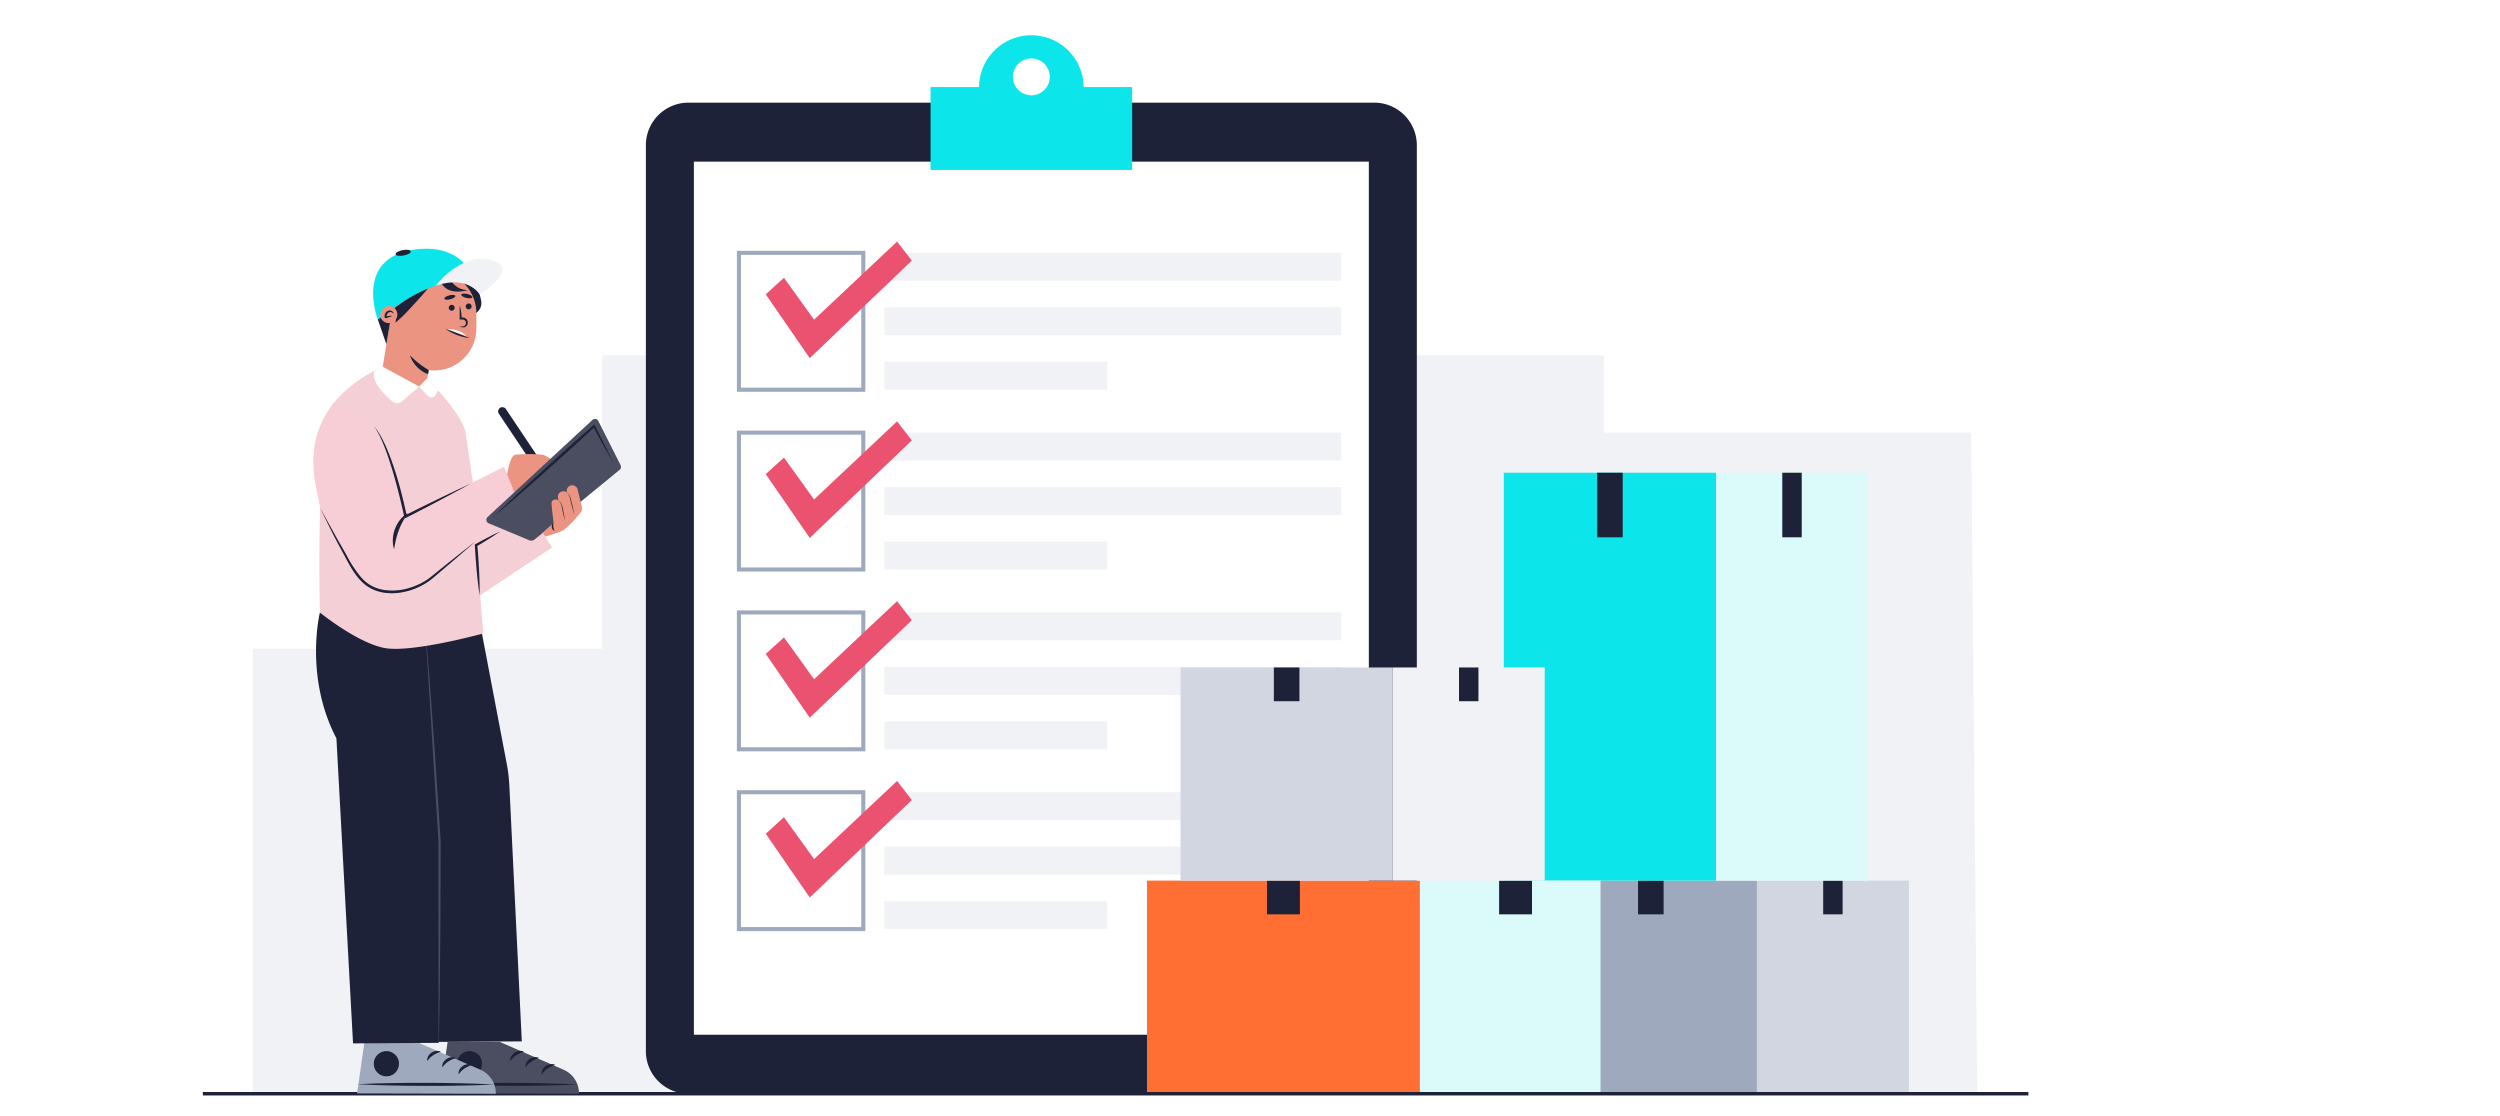 <svg xmlns="http://www.w3.org/2000/svg" xmlns:xlink="http://www.w3.org/1999/xlink" width="493" height="220" viewBox="0 0 493 220">
  <defs>
    <clipPath id="clip-path">
      <rect id="Rectángulo_340359" data-name="Rectángulo 340359" width="360" height="209.057" fill="none"/>
    </clipPath>
  </defs>
  <g id="_1" data-name="1" transform="translate(-915 -406)">
    <rect id="Rectángulo_340360" data-name="Rectángulo 340360" width="493" height="220" transform="translate(915 406)" fill="#fff"/>
    <g id="Grupo_958241" data-name="Grupo 958241" transform="translate(955 412.967)">
      <path id="Trazado_726433" data-name="Trazado 726433" d="M72.964,614.314V526.578H141.9V468.7H339.412v15.243h72.442l1.193,130.37Z" transform="translate(-63.14 -405.598)" fill="#f1f2f5"/>
      <g id="Grupo_958240" data-name="Grupo 958240" transform="translate(0 -0.004)">
        <g id="Grupo_958239" data-name="Grupo 958239" transform="translate(0 0)" clip-path="url(#clip-path)">
          <path id="Trazado_726434" data-name="Trazado 726434" d="M792.478,294.049H657.244a8.4,8.4,0,0,1-8.4-8.4V107.01a8.4,8.4,0,0,1,8.4-8.4H792.478a8.4,8.4,0,0,1,8.4,8.4V285.645a8.4,8.4,0,0,1-8.4,8.4" transform="translate(-561.479 -85.329)" fill="#1d2238"/>
          <rect id="Rectángulo_340329" data-name="Rectángulo 340329" width="133.101" height="172.169" transform="translate(96.831 24.914)" fill="#fff"/>
          <path id="Trazado_726435" data-name="Trazado 726435" d="M1096.04,10.2a10.316,10.316,0,0,0-20.631,0h-9.559V26.55H1105.6V10.2Zm-10.316,1.633a3.639,3.639,0,1,1,3.639-3.639,3.639,3.639,0,0,1-3.639,3.639" transform="translate(-922.343 0.004)" fill="#0ce6ea"/>
          <rect id="Rectángulo_340330" data-name="Rectángulo 340330" width="90.093" height="5.503" transform="translate(134.403 42.894)" fill="#f1f2f5"/>
          <rect id="Rectángulo_340331" data-name="Rectángulo 340331" width="90.093" height="5.503" transform="translate(134.403 53.64)" fill="#f1f2f5"/>
          <rect id="Rectángulo_340332" data-name="Rectángulo 340332" width="43.906" height="5.503" transform="translate(134.403 64.387)" fill="#f1f2f5"/>
          <path id="Trazado_726436" data-name="Trazado 726436" d="M807.5,343.381H782.164v-27.8H807.5Zm-24.531-.808h23.723V316.385H782.972Z" transform="translate(-676.853 -273.087)" fill="#9ea9bd"/>
          <path id="Trazado_726437" data-name="Trazado 726437" d="M828.036,309.252l5.938,8.26,16.371-15.4,2.907,3.754L833.125,325.1l-8.678-12.581Z" transform="translate(-713.443 -261.436)" fill="#ea526f"/>
          <rect id="Rectángulo_340333" data-name="Rectángulo 340333" width="90.093" height="5.503" transform="translate(134.403 78.35)" fill="#f1f2f5"/>
          <rect id="Rectángulo_340334" data-name="Rectángulo 340334" width="90.093" height="5.503" transform="translate(134.403 89.096)" fill="#f1f2f5"/>
          <rect id="Rectángulo_340335" data-name="Rectángulo 340335" width="43.906" height="5.503" transform="translate(134.403 99.843)" fill="#f1f2f5"/>
          <path id="Trazado_726438" data-name="Trazado 726438" d="M807.5,606.718H782.164v-27.8H807.5Zm-24.531-.808h23.723V579.722H782.972Z" transform="translate(-676.853 -500.968)" fill="#9ea9bd"/>
          <path id="Trazado_726439" data-name="Trazado 726439" d="M828.036,572.589l5.938,8.26,16.371-15.4,2.907,3.755-20.126,19.23-8.678-12.581Z" transform="translate(-713.443 -489.317)" fill="#ea526f"/>
          <rect id="Rectángulo_340336" data-name="Rectángulo 340336" width="90.093" height="5.503" transform="translate(134.403 113.806)" fill="#f1f2f5"/>
          <rect id="Rectángulo_340337" data-name="Rectángulo 340337" width="90.093" height="5.503" transform="translate(134.403 124.552)" fill="#f1f2f5"/>
          <rect id="Rectángulo_340338" data-name="Rectángulo 340338" width="43.906" height="5.503" transform="translate(134.403 135.299)" fill="#f1f2f5"/>
          <path id="Trazado_726440" data-name="Trazado 726440" d="M807.5,870.055H782.164v-27.8H807.5Zm-24.531-.808h23.723V843.059H782.972Z" transform="translate(-676.853 -728.849)" fill="#9ea9bd"/>
          <path id="Trazado_726441" data-name="Trazado 726441" d="M828.036,835.926l5.938,8.26,16.371-15.4,2.907,3.754-20.126,19.23-8.678-12.581Z" transform="translate(-713.443 -717.199)" fill="#ea526f"/>
          <rect id="Rectángulo_340339" data-name="Rectángulo 340339" width="90.093" height="5.503" transform="translate(134.403 149.262)" fill="#f1f2f5"/>
          <rect id="Rectángulo_340340" data-name="Rectángulo 340340" width="90.093" height="5.503" transform="translate(134.403 160.008)" fill="#f1f2f5"/>
          <rect id="Rectángulo_340341" data-name="Rectángulo 340341" width="43.906" height="5.503" transform="translate(134.403 170.755)" fill="#f1f2f5"/>
          <path id="Trazado_726442" data-name="Trazado 726442" d="M807.5,1133.391H782.164v-27.8H807.5Zm-24.531-.808h23.723v-26.188H782.972Z" transform="translate(-676.853 -956.729)" fill="#9ea9bd"/>
          <path id="Trazado_726443" data-name="Trazado 726443" d="M828.036,1099.263l5.938,8.26,16.371-15.4,2.907,3.754-20.126,19.23-8.678-12.581Z" transform="translate(-713.443 -945.08)" fill="#ea526f"/>
          <rect id="Rectángulo_340342" data-name="Rectángulo 340342" width="41.851" height="42.028" transform="translate(264.617 166.692)" fill="#9ea9bd"/>
          <rect id="Rectángulo_340343" data-name="Rectángulo 340343" width="5.044" height="6.655" transform="translate(283.02 166.691)" fill="#1d2238"/>
          <rect id="Rectángulo_340344" data-name="Rectángulo 340344" width="29.965" height="42.028" transform="translate(306.468 166.692)" fill="#d2d6e1"/>
          <rect id="Rectángulo_340345" data-name="Rectángulo 340345" width="3.835" height="6.655" transform="translate(319.532 166.691)" fill="#1d2238"/>
          <rect id="Rectángulo_340346" data-name="Rectángulo 340346" width="41.851" height="80.434" transform="translate(256.551 86.257)" fill="#0ce6ea"/>
          <rect id="Rectángulo_340347" data-name="Rectángulo 340347" width="5.044" height="12.736" transform="translate(274.954 86.257)" fill="#1d2238"/>
          <rect id="Rectángulo_340348" data-name="Rectángulo 340348" width="29.965" height="80.434" transform="translate(298.402 86.257)" fill="#dbfafa"/>
          <rect id="Rectángulo_340349" data-name="Rectángulo 340349" width="3.835" height="12.736" transform="translate(311.467 86.257)" fill="#1d2238"/>
          <rect id="Rectángulo_340350" data-name="Rectángulo 340350" width="53.825" height="42.028" transform="translate(186.185 166.692)" fill="#ff6e33"/>
          <rect id="Rectángulo_340351" data-name="Rectángulo 340351" width="6.488" height="6.655" transform="translate(209.853 166.691)" fill="#1d2238"/>
          <rect id="Rectángulo_340352" data-name="Rectángulo 340352" width="35.617" height="42.028" transform="translate(240.01 166.692)" fill="#dbfafa"/>
          <rect id="Rectángulo_340353" data-name="Rectángulo 340353" width="6.488" height="6.655" transform="translate(255.622 166.691)" fill="#1d2238"/>
          <rect id="Rectángulo_340354" data-name="Rectángulo 340354" width="41.851" height="42.029" transform="translate(192.801 124.663)" fill="#d2d6e1"/>
          <rect id="Rectángulo_340355" data-name="Rectángulo 340355" width="5.044" height="6.655" transform="translate(211.204 124.663)" fill="#1d2238"/>
          <rect id="Rectángulo_340356" data-name="Rectángulo 340356" width="29.965" height="42.029" transform="translate(234.652 124.663)" fill="#f1f2f5"/>
          <rect id="Rectángulo_340357" data-name="Rectángulo 340357" width="3.835" height="6.655" transform="translate(247.717 124.663)" fill="#1d2238"/>
          <rect id="Rectángulo_340358" data-name="Rectángulo 340358" width="360" height="0.673" transform="translate(0 208.383)" fill="#1d2238"/>
          <path id="Trazado_726444" data-name="Trazado 726444" d="M441.455,556.071l-1.389.929-7.4-11.066a.835.835,0,1,1,1.389-.929Z" transform="translate(-374.29 -471.303)" fill="#1d2238"/>
          <path id="Trazado_726445" data-name="Trazado 726445" d="M444.4,618.392s.572-4.754,1.761-4.974a27.694,27.694,0,0,1,5.414,0,5.291,5.291,0,0,1,3.037,2.6l-7.527,7.307Z" transform="translate(-384.565 -530.71)" fill="#eb9481"/>
          <path id="Trazado_726446" data-name="Trazado 726446" d="M365.969,354.628a10.768,10.768,0,0,1,1.96,4.451,2.4,2.4,0,0,1-1.038,2.614l-5.106-7.065Z" transform="translate(-313.074 -306.88)" fill="#1d2238"/>
          <path id="Trazado_726447" data-name="Trazado 726447" d="M273.262,345.356h0a8.312,8.312,0,0,0-8.287,7.681l-.068-.011-1.8,11.216a4.528,4.528,0,0,0,3.754,5.187c2.469.4,4.363,1.1,5.187-3.754l.127-.8a8.3,8.3,0,0,0,9.4-8.241v-2.969a8.314,8.314,0,0,0-8.314-8.313" transform="translate(-227.634 -298.856)" fill="#eb9481"/>
          <path id="Trazado_726448" data-name="Trazado 726448" d="M376.16,396.476a6,6,0,0,1,.157.653c.024.109.038.218.055.327s.035.218.045.326c.026.218.05.436.061.653l.022.327.007.327-.369-.369c.139,0,.277-.009.416-.006.071,0,.126,0,.246.01a1.152,1.152,0,0,1,.3.083,1.026,1.026,0,0,1,.611.992,1.012,1.012,0,0,1-.211.543.923.923,0,0,1-.461.3.833.833,0,0,1-.264.029,1.587,1.587,0,0,1-.226-.037c-.139-.031-.278-.066-.416-.109l-.006,0a.02.02,0,0,1-.014-.026.021.021,0,0,1,.019-.015l.416-.006c.069,0,.14,0,.2-.007a.8.8,0,0,0,.192-.051.674.674,0,0,0,0-1.243.747.747,0,0,0-.19-.048c-.064,0-.135,0-.2,0H376.1v-.04c.006-.871,0-1.742.019-2.613a.021.021,0,0,1,.04-.006Z" transform="translate(-325.461 -343.076)" fill="#1d2238"/>
          <path id="Trazado_726449" data-name="Trazado 726449" d="M386.2,393.358a.577.577,0,1,1-.577-.577.577.577,0,0,1,.577.577" transform="translate(-333.199 -339.896)" fill="#1d2238"/>
          <path id="Trazado_726450" data-name="Trazado 726450" d="M361.688,431.694s-.957-1.394-3.745-1.358Z" transform="translate(-309.749 -372.394)" fill="#fff"/>
          <path id="Trazado_726451" data-name="Trazado 726451" d="M378.489,378.445c-.052.215.4.508,1,.654s1.135.09,1.187-.125-.395-.508-1-.654-1.135-.09-1.187.125" transform="translate(-327.526 -327.311)" fill="#1d2238"/>
          <path id="Trazado_726452" data-name="Trazado 726452" d="M361.349,395.348a.577.577,0,1,1-.577-.577.577.577,0,0,1,.577.577" transform="translate(-311.698 -341.618)" fill="#1d2238"/>
          <path id="Trazado_726453" data-name="Trazado 726453" d="M353.669,380.928c.055.214.588.262,1.189.107s1.044-.455.988-.669-.588-.262-1.189-.107-1.044.455-.989.669" transform="translate(-306.047 -328.981)" fill="#1d2238"/>
          <path id="Trazado_726454" data-name="Trazado 726454" d="M360.593,431.977a6.706,6.706,0,0,1-1.219-.223c-.2-.047-.391-.115-.586-.172s-.383-.135-.574-.2-.377-.151-.564-.232-.372-.165-.552-.262a6.773,6.773,0,0,1-1.059-.643l0,0a.017.017,0,0,1,.016-.029l2.283.851,2.271.882a.017.017,0,0,1-.007.032Z" transform="translate(-308.093 -372.286)" fill="#1d2238"/>
          <path id="Trazado_726455" data-name="Trazado 726455" d="M251.959,325.462s7.242-6.381,14.252-6.379c0,0,3.062-.135,4.193,2.459,0,0-1.349-10.591-13.054-8.805s-7.036,13.738-7.036,13.738Z" transform="translate(-215.816 -270.453)" fill="#0ce6ea"/>
          <path id="Trazado_726456" data-name="Trazado 726456" d="M286.905,370.864s-1.426,1.732-4.405,4.879c-.737.778-2.013,1.855-2.013,1.855a5.441,5.441,0,0,0-.242-2.817,28.177,28.177,0,0,1,6.66-3.917" transform="translate(-242.513 -320.93)" fill="#1d2238"/>
          <path id="Trazado_726457" data-name="Trazado 726457" d="M351.433,360.023a3.948,3.948,0,0,0,3.253,1.774s-3.734,1.227-5.19-1.369Z" transform="translate(-302.439 -311.549)" fill="#1d2238"/>
          <path id="Trazado_726458" data-name="Trazado 726458" d="M258.47,405.879l-.552,3.252-1.694-4.889,2.842-1.841Z" transform="translate(-221.726 -348.22)" fill="#1d2238"/>
          <path id="Trazado_726459" data-name="Trazado 726459" d="M260.022,398.416a1.693,1.693,0,1,0,1.655-2.048,1.883,1.883,0,0,0-1.655,2.048" transform="translate(-225.012 -343)" fill="#eb9481"/>
          <path id="Trazado_726460" data-name="Trazado 726460" d="M267.83,403.594a1.248,1.248,0,0,0-.447-.256.61.61,0,0,0-.207-.031.555.555,0,0,0-.182.028.822.822,0,0,0-.475.507,1.144,1.144,0,0,0-.058.19c0,.033-.014.066-.018.1l-.005.051,0,.037c0,.012,0,.008,0,.013s-.006-.008-.015-.023a.165.165,0,0,0-.1-.068c-.049,0,.027.022.1.012.148-.017.336-.057.525-.087a1.292,1.292,0,0,1,.6.024l.006,0a.02.02,0,0,1,.012.026.021.021,0,0,1-.018.013,1.622,1.622,0,0,0-.519.144c-.17.067-.338.143-.518.2a.557.557,0,0,1-.291.022.209.209,0,0,1-.127-.1.344.344,0,0,1-.039-.148,1.386,1.386,0,0,1,.09-.557,1.171,1.171,0,0,1,.32-.464.884.884,0,0,1,.517-.224.841.841,0,0,1,.542.146,1.1,1.1,0,0,1,.36.427.02.02,0,0,1-.031.024Z" transform="translate(-230.217 -348.738)" fill="#1d2238"/>
          <path id="Trazado_726461" data-name="Trazado 726461" d="M341.149,332.675s4.967-6.657,10.971-5.047-2.315,6.759-2.315,6.759-2.313-3.9-8.656-1.711" transform="translate(-295.216 -283.298)" fill="#f1f2f5"/>
          <path id="Trazado_726462" data-name="Trazado 726462" d="M285.285,314.383c.057.292-.569.659-1.4.819s-1.545.053-1.6-.24.569-.659,1.4-.819,1.545-.052,1.6.24" transform="translate(-244.277 -271.782)" fill="#1d2238"/>
          <path id="Trazado_726463" data-name="Trazado 726463" d="M307.047,471.617a17.568,17.568,0,0,1-3.7-2.916,5.956,5.956,0,0,0,3.574,3.712Z" transform="translate(-262.502 -405.594)" fill="#1d2238"/>
          <path id="Trazado_726464" data-name="Trazado 726464" d="M359.435,1474.128l12.582,5.486a5.062,5.062,0,0,1,3.038,4.736l-27.356-.059,1.456-10.185Z" transform="translate(-300.884 -1275.63)" fill="#4a4e60"/>
          <path id="Trazado_726465" data-name="Trazado 726465" d="M347.728,1534.51c2.253.13,4.507.2,6.76.25,1.127.03,2.253.039,3.38.058l3.38.024,3.38-.009c1.127-.015,2.254-.018,3.38-.043,2.254-.039,4.508-.1,6.761-.222-2.253-.131-4.507-.2-6.76-.251-1.127-.031-2.253-.039-3.38-.058l-3.38-.023-3.38.009c-1.127.014-2.254.018-3.38.043-2.254.04-4.507.1-6.761.221" transform="translate(-300.909 -1327.665)" fill="#1d2238"/>
          <path id="Trazado_726466" data-name="Trazado 726466" d="M372.183,1490.288a2.484,2.484,0,1,0,2.49-2.479,2.484,2.484,0,0,0-2.49,2.479" transform="translate(-322.072 -1287.488)" fill="#1d2238"/>
          <path id="Trazado_726467" data-name="Trazado 726467" d="M498.9,1506.911a1.669,1.669,0,0,0-.929-.088,2.191,2.191,0,0,0-.826.328,2.089,2.089,0,0,0-.635.653,1.452,1.452,0,0,0-.216.927l.052.03a3.287,3.287,0,0,1,.237-.32c.043-.05.082-.1.128-.152l.139-.142a4.068,4.068,0,0,1,.626-.49,5.369,5.369,0,0,1,.695-.392c.121-.057.243-.109.368-.158s.249-.1.375-.138Z" transform="translate(-429.467 -1303.918)" fill="#1d2238"/>
          <path id="Trazado_726468" data-name="Trazado 726468" d="M475.054,1496.732a1.669,1.669,0,0,0-.929-.087,2.2,2.2,0,0,0-.826.328,2.088,2.088,0,0,0-.634.653,1.453,1.453,0,0,0-.216.927l.053.03a3.238,3.238,0,0,1,.237-.32c.043-.05.082-.1.128-.152l.139-.142a4.036,4.036,0,0,1,.625-.49,5.4,5.4,0,0,1,.695-.392q.181-.085.368-.157c.123-.052.249-.1.375-.138Z" transform="translate(-408.829 -1295.11)" fill="#1d2238"/>
          <path id="Trazado_726469" data-name="Trazado 726469" d="M452.982,1487.5a1.672,1.672,0,0,0-.929-.088,2.192,2.192,0,0,0-.826.328,2.091,2.091,0,0,0-.634.653,1.452,1.452,0,0,0-.216.927l.053.03a3.272,3.272,0,0,1,.238-.32c.043-.05.082-.1.128-.152l.139-.142a4.052,4.052,0,0,1,.626-.49,5.381,5.381,0,0,1,.695-.392q.181-.085.368-.157c.123-.052.249-.1.375-.138Z" transform="translate(-389.729 -1287.117)" fill="#1d2238"/>
          <path id="Trazado_726470" data-name="Trazado 726470" d="M237.654,1474.128l12.582,5.486a5.062,5.062,0,0,1,3.038,4.736l-27.356-.059,1.456-10.185Z" transform="translate(-195.5 -1275.63)" fill="#9ea9bd"/>
          <path id="Trazado_726471" data-name="Trazado 726471" d="M225.947,1534.51c2.253.13,4.507.2,6.76.25,1.127.03,2.253.039,3.38.058l3.38.024,3.38-.009c1.127-.015,2.254-.018,3.38-.043,2.254-.039,4.508-.1,6.761-.222-2.253-.131-4.507-.2-6.76-.251-1.127-.031-2.253-.039-3.38-.058l-3.38-.023-3.38.009c-1.127.014-2.254.018-3.38.043-2.254.04-4.507.1-6.761.221" transform="translate(-195.525 -1327.665)" fill="#1d2238"/>
          <path id="Trazado_726472" data-name="Trazado 726472" d="M250.4,1490.288a2.484,2.484,0,1,0,2.49-2.479,2.484,2.484,0,0,0-2.49,2.479" transform="translate(-216.688 -1287.488)" fill="#1d2238"/>
          <path id="Trazado_726473" data-name="Trazado 726473" d="M377.122,1506.911a1.669,1.669,0,0,0-.929-.088,2.192,2.192,0,0,0-.826.328,2.089,2.089,0,0,0-.634.653,1.452,1.452,0,0,0-.216.927l.052.03a3.307,3.307,0,0,1,.237-.32c.043-.05.082-.1.128-.152l.139-.142a4.071,4.071,0,0,1,.626-.49,5.384,5.384,0,0,1,.695-.392c.121-.057.243-.109.368-.158s.249-.1.375-.138Z" transform="translate(-324.083 -1303.918)" fill="#1d2238"/>
          <path id="Trazado_726474" data-name="Trazado 726474" d="M353.273,1496.732a1.669,1.669,0,0,0-.929-.087,2.2,2.2,0,0,0-.826.328,2.088,2.088,0,0,0-.634.653,1.452,1.452,0,0,0-.216.927l.053.03a3.238,3.238,0,0,1,.238-.32c.043-.05.082-.1.128-.152l.139-.142a4.041,4.041,0,0,1,.626-.49,5.406,5.406,0,0,1,.695-.392q.181-.085.368-.157c.123-.052.249-.1.375-.138Z" transform="translate(-303.445 -1295.11)" fill="#1d2238"/>
          <path id="Trazado_726475" data-name="Trazado 726475" d="M331.2,1487.5a1.673,1.673,0,0,0-.929-.088,2.192,2.192,0,0,0-.826.328,2.091,2.091,0,0,0-.634.653,1.452,1.452,0,0,0-.216.927l.053.03a3.277,3.277,0,0,1,.238-.32c.043-.05.082-.1.128-.152l.139-.142a4.056,4.056,0,0,1,.626-.49,5.388,5.388,0,0,1,.695-.392q.181-.085.368-.157c.123-.052.249-.1.375-.138Z" transform="translate(-284.345 -1287.117)" fill="#1d2238"/>
          <path id="Trazado_726476" data-name="Trazado 726476" d="M206.358,929.977,203.9,879.525a30.519,30.519,0,0,0-.5-4.222l-5.22-27.42-31.642-2.474s-3.108,12.64,3.26,24.807l3.278,60.161,16.887-.107,0-.189Z" transform="translate(-143.457 -731.581)" fill="#1d2238"/>
          <path id="Trazado_726477" data-name="Trazado 726477" d="M326.251,876.053l.215,2.517.2,2.518.4,5.037L327.8,896.2l.184,2.52.167,2.521.332,5.042.663,10.084.037.63c.011.21,0,.421,0,.631l0,1.263-.009,2.526-.017,5.053-.017,5.053-.011,2.526-.026,2.526L329,946.685l-.086,5.052-.044,2.526-.058,2.526h-.045l-.011-20.2-.006-10.1,0-5.051v-3.788c0-.21.006-.421-.006-.631l-.04-.63-2.493-40.328Z" transform="translate(-282.285 -758.1)" fill="#4a4e60"/>
          <path id="Trazado_726478" data-name="Trazado 726478" d="M216.579,521.218l-4.337-6.75-10.016,2.711-2.621-17.952c-.026-.193-.049-.356-.071-.484-.656-3.95-7.642-10.819-7.642-10.819l-1.543,1.589-7.182-3.89a26.444,26.444,0,0,0-9.637,7.054c-3.668,4.655-2.759,41.388-2.759,41.388s7.414,6.008,12.778,7,19.439-2.869,19.439-2.869-.243-3.083-.6-7.532Z" transform="translate(-147.692 -420.238)" fill="#f5cfd6"/>
          <path id="Trazado_726479" data-name="Trazado 726479" d="M259.421,489.514l-3.383,2.9a1.481,1.481,0,0,1-1.921.01c-1.562-1.323-4.333-4.044-3.462-6.059l1.584-.743Z" transform="translate(-216.764 -420.238)" fill="#fff"/>
          <path id="Trazado_726480" data-name="Trazado 726480" d="M316.823,504.3l1.67,1.8a.982.982,0,0,0,1.577-.188l.49-.877-2.195-2.326Z" transform="translate(-274.166 -435.026)" fill="#fff"/>
          <path id="Trazado_726481" data-name="Trazado 726481" d="M173.778,542.633l6.244,17.848,19.42-9.833,3.073,7.535-17.283,14.3a10.441,10.441,0,0,1-15.045-1.827c-2.925-3.949-6.631-9.361-7.007-11.9-.629-4.245-3.833-12.334,2.71-20.745Z" transform="translate(-140.052 -465.577)" fill="#f7ced6"/>
          <path id="Trazado_726482" data-name="Trazado 726482" d="M269.607,583.638q-1.577.878-3.167,1.729c-1.058.571-2.122,1.133-3.185,1.7s-2.128,1.121-3.2,1.67-2.135,1.107-3.207,1.65l-.3.154-.07-.335c-.161-.77-.337-1.543-.518-2.312s-.364-1.539-.559-2.306c-.392-1.532-.8-3.06-1.257-4.573s-.946-3.016-1.517-4.489c-.289-.735-.593-1.464-.941-2.173a13.494,13.494,0,0,0-1.195-2.046,12.086,12.086,0,0,1,1.346,1.966c.386.7.742,1.41,1.06,2.14.645,1.456,1.187,2.955,1.683,4.465s.934,3.04,1.329,4.579.763,3.084,1.08,4.646l-.374-.182c1.073-.542,2.153-1.071,3.23-1.606s2.16-1.057,3.24-1.586,2.165-1.047,3.253-1.561,2.176-1.026,3.27-1.526" transform="translate(-216.763 -495.246)" fill="#1d2238"/>
          <path id="Trazado_726483" data-name="Trazado 726483" d="M171.777,692.095l.647,1.171.64,1.175q.641,1.174,1.293,2.342c.432.78.866,1.558,1.31,2.33l.667,1.157q.336.581.662,1.166a23.733,23.733,0,0,0,2.906,4.411,8.984,8.984,0,0,0,.941.893c.163.142.341.261.515.387s.361.233.553.331a7.666,7.666,0,0,0,2.44.819,11.258,11.258,0,0,0,5.161-.438,13.292,13.292,0,0,0,2.416-1.018q.575-.316,1.117-.688c.36-.249.7-.523,1.047-.806q2.078-1.685,4.172-3.351l2.1-1.659,1.05-.829,1.056-.821-1,.884-1.011.876-2.022,1.752q-2.031,1.742-4.072,3.471c-.337.286-.685.583-1.054.851a13.3,13.3,0,0,1-1.149.732,13.775,13.775,0,0,1-2.491,1.091,12.873,12.873,0,0,1-2.667.558,10.606,10.606,0,0,1-2.736-.075,8.192,8.192,0,0,1-2.6-.889c-.2-.107-.4-.235-.593-.359s-.378-.267-.552-.418a8.7,8.7,0,0,1-.989-.955,15.369,15.369,0,0,1-1.589-2.2c-.469-.769-.891-1.56-1.307-2.348q-.312-.592-.631-1.176c-.215-.391-.429-.783-.638-1.178q-.628-1.184-1.234-2.377t-1.187-2.4l-.586-1.2Z" transform="translate(-148.649 -598.91)" fill="#1d2238"/>
          <path id="Trazado_726484" data-name="Trazado 726484" d="M278.454,706.971c-.048-.161-.086-.325-.121-.491a3.481,3.481,0,0,1-.085-.5,6.08,6.08,0,0,1-.027-1.017,6.573,6.573,0,0,1,.418-2,6.471,6.471,0,0,1,1-1.784,4.809,4.809,0,0,1,1.538-1.32,17.518,17.518,0,0,0-1.008,1.67,13.847,13.847,0,0,0-.779,1.718,14.067,14.067,0,0,0-.547,1.807c-.089.308-.131.624-.205.943s-.1.644-.189.977" transform="translate(-240.75 -605.627)" fill="#1d2238"/>
          <path id="Trazado_726485" data-name="Trazado 726485" d="M423.7,585.787l-8.016-3.35a.743.743,0,0,1-.219-1.232l20.679-19.154a.744.744,0,0,1,1.169.211l4.377,8.684a.791.791,0,0,1-.205.968L424.73,585.637a1.011,1.011,0,0,1-1.03.151" transform="translate(-359.32 -486.205)" fill="#4a4e60"/>
          <path id="Trazado_726486" data-name="Trazado 726486" d="M399.269,738.983c-.131-.823-.237-1.649-.332-2.474q-.074-.619-.136-1.239c-.043-.413-.086-.826-.121-1.24-.079-.827-.142-1.655-.205-2.483-.035-.414-.055-.829-.084-1.243s-.056-.829-.074-1.244l-.007-.163.132-.072c.407-.221.811-.447,1.22-.664s.816-.438,1.229-.648.824-.425,1.24-.63.833-.409,1.255-.6q-.572.4-1.155.778c-.387.255-.778.5-1.17.751s-.787.488-1.18.733-.793.478-1.19.717l.125-.234c.04.414.069.828.1,1.242s.068.828.092,1.242c.054.829.108,1.657.146,2.487.023.415.04.83.055,1.245s.031.83.04,1.246c.022.831.033,1.663.019,2.5" transform="translate(-344.681 -628.491)" fill="#1d2238"/>
          <path id="Trazado_726487" data-name="Trazado 726487" d="M505.583,662.858c-.031-.206-.089-.413-.139-.612-.1-.415-.2-.831-.3-1.247l-.422-1.734a1.1,1.1,0,0,0-2.131.518l.04.165a1.1,1.1,0,0,0-1.775,1.094q.067.274.134.547a.333.333,0,0,0-.126-.137.867.867,0,0,0-1.177.2,1.212,1.212,0,0,0-.077.752c.085,1.164.254,2.329.381,3.49l-2.132,1.983.488.76c.44-.152.848-.238,1.288-.391.585-.2,1.186-.365,1.753-.618a5.043,5.043,0,0,0,1.215-.807,17.954,17.954,0,0,0,1.979-2.035c.282-.33.559-.665.821-1.012a1.158,1.158,0,0,0,.182-.92" transform="translate(-430.825 -569.775)" fill="#eb9481"/>
          <path id="Trazado_726488" data-name="Trazado 726488" d="M511.365,713.9a2.214,2.214,0,0,0,.211,1.594s-.792-.184-.515-1.312Z" transform="translate(-442.201 -617.777)" fill="#1d2238"/>
          <path id="Trazado_726489" data-name="Trazado 726489" d="M533.3,669.725a1.941,1.941,0,0,1,.655.95c.119.369.211.742.307,1.115s.18.748.258,1.126l.116.566c.034.19.072.378.1.569-.059-.184-.11-.37-.165-.554l-.152-.557c-.1-.371-.194-.744-.288-1.117l-.275-1.118a1.916,1.916,0,0,0-.213-.522,2.3,2.3,0,0,0-.343-.457" transform="translate(-461.496 -579.552)" fill="#1d2238"/>
          <path id="Trazado_726490" data-name="Trazado 726490" d="M521.112,681.926a1.443,1.443,0,0,1,.645.8c.1.331.168.665.24,1s.133.67.188,1.008l.08.506c.022.17.048.339.065.509-.047-.165-.086-.331-.13-.5l-.117-.5c-.078-.333-.147-.667-.218-1s-.135-.67-.208-1a1.158,1.158,0,0,0-.2-.447,2.033,2.033,0,0,0-.341-.375" transform="translate(-450.949 -590.11)" fill="#1d2238"/>
          <path id="Trazado_726491" data-name="Trazado 726491" d="M425.866,588.04c.795-.778,1.6-1.54,2.407-2.307s1.615-1.526,2.425-2.287l2.443-2.268,2.456-2.252c1.645-1.494,3.289-2.988,4.947-4.467l1.241-1.112,1.247-1.1q1.246-1.106,2.5-2.2l.2-.176.117.233.948,1.882.938,1.886.926,1.893q.466.945.916,1.9-.525-.914-1.038-1.834l-1.029-1.839-1.017-1.845-1.007-1.85.319.057q-1.219,1.136-2.45,2.259l-1.228,1.126-1.234,1.119c-1.643,1.5-3.3,2.976-4.956,4.457l-2.495,2.209-2.509,2.194c-.84.727-1.678,1.457-2.526,2.175s-1.688,1.445-2.544,2.155" transform="translate(-368.527 -493.136)" fill="#1d2238"/>
        </g>
      </g>
    </g>
  </g>
</svg>
